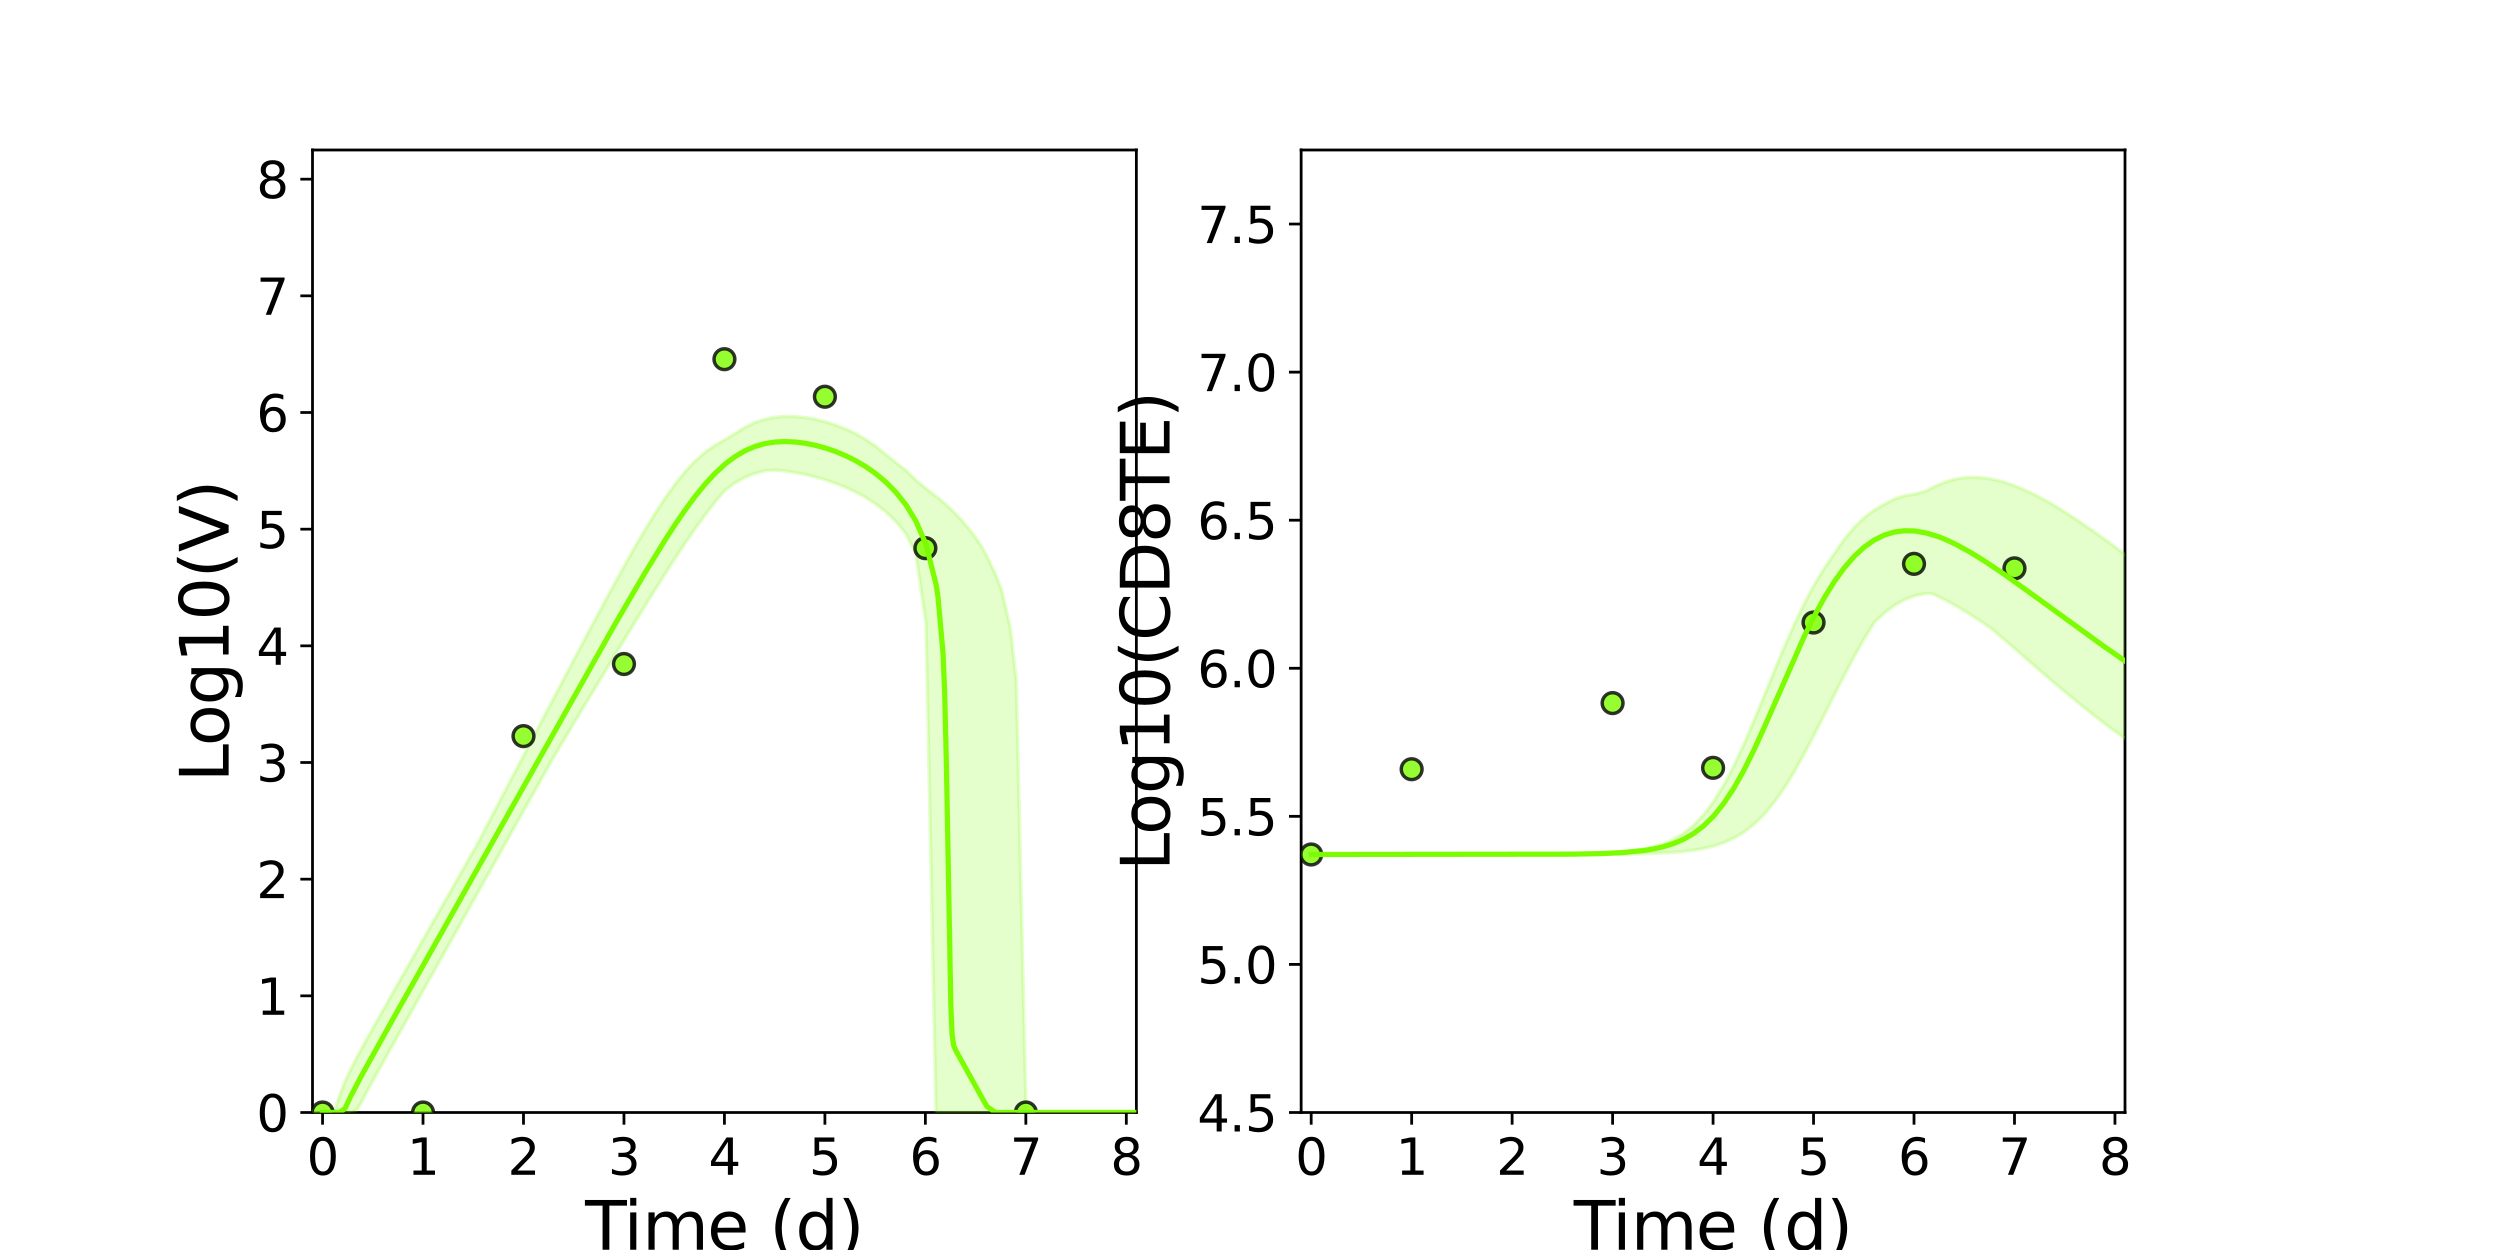 <?xml version="1.0" encoding="utf-8" standalone="no"?>
<!DOCTYPE svg PUBLIC "-//W3C//DTD SVG 1.1//EN"
  "http://www.w3.org/Graphics/SVG/1.1/DTD/svg11.dtd">
<svg xmlns:xlink="http://www.w3.org/1999/xlink" width="720pt" height="360pt" viewBox="0 0 720 360" xmlns="http://www.w3.org/2000/svg" version="1.1">
 <defs>
  <style type="text/css">*{stroke-linejoin: round; stroke-linecap: butt}</style>
 </defs>
 <g id="figure_1">
  <g id="patch_1">
   <path d="M 0 360 
L 720 360 
L 720 0 
L 0 0 
z
" style="fill: #ffffff"/>
  </g>
  <g id="axes_1">
   <g id="patch_2">
    <path d="M 90 320.4 
L 327.273 320.4 
L 327.273 43.2 
L 90 43.2 
z
" style="fill: #ffffff"/>
   </g>
   <g id="matplotlib.axis_1">
    <g id="xtick_1">
     <g id="line2d_1">
      <defs>
       <path id="m2b898afde6" d="M 0 0 
L 0 3.5 
" style="stroke: #000000; stroke-width: 0.8"/>
      </defs>
      <g>
       <use xlink:href="#m2b898afde6" x="92.894" y="320.4" style="stroke: #000000; stroke-width: 0.8"/>
      </g>
     </g>
     <g id="text_1">
      <!-- 0 -->
      <g transform="translate(88.313 338.342) scale(0.144 -0.144)">
       <defs>
        <path id="DejaVuSans-30" d="M 2034 4250 
Q 1547 4250 1301 3770 
Q 1056 3291 1056 2328 
Q 1056 1369 1301 889 
Q 1547 409 2034 409 
Q 2525 409 2770 889 
Q 3016 1369 3016 2328 
Q 3016 3291 2770 3770 
Q 2525 4250 2034 4250 
z
M 2034 4750 
Q 2819 4750 3233 4129 
Q 3647 3509 3647 2328 
Q 3647 1150 3233 529 
Q 2819 -91 2034 -91 
Q 1250 -91 836 529 
Q 422 1150 422 2328 
Q 422 3509 836 4129 
Q 1250 4750 2034 4750 
z
" transform="scale(0.016)"/>
       </defs>
       <use xlink:href="#DejaVuSans-30"/>
      </g>
     </g>
    </g>
    <g id="xtick_2">
     <g id="line2d_2">
      <g>
       <use xlink:href="#m2b898afde6" x="121.829" y="320.4" style="stroke: #000000; stroke-width: 0.8"/>
      </g>
     </g>
     <g id="text_2">
      <!-- 1 -->
      <g transform="translate(117.248 338.342) scale(0.144 -0.144)">
       <defs>
        <path id="DejaVuSans-31" d="M 794 531 
L 1825 531 
L 1825 4091 
L 703 3866 
L 703 4441 
L 1819 4666 
L 2450 4666 
L 2450 531 
L 3481 531 
L 3481 0 
L 794 0 
L 794 531 
z
" transform="scale(0.016)"/>
       </defs>
       <use xlink:href="#DejaVuSans-31"/>
      </g>
     </g>
    </g>
    <g id="xtick_3">
     <g id="line2d_3">
      <g>
       <use xlink:href="#m2b898afde6" x="150.765" y="320.4" style="stroke: #000000; stroke-width: 0.8"/>
      </g>
     </g>
     <g id="text_3">
      <!-- 2 -->
      <g transform="translate(146.184 338.342) scale(0.144 -0.144)">
       <defs>
        <path id="DejaVuSans-32" d="M 1228 531 
L 3431 531 
L 3431 0 
L 469 0 
L 469 531 
Q 828 903 1448 1529 
Q 2069 2156 2228 2338 
Q 2531 2678 2651 2914 
Q 2772 3150 2772 3378 
Q 2772 3750 2511 3984 
Q 2250 4219 1831 4219 
Q 1534 4219 1204 4116 
Q 875 4013 500 3803 
L 500 4441 
Q 881 4594 1212 4672 
Q 1544 4750 1819 4750 
Q 2544 4750 2975 4387 
Q 3406 4025 3406 3419 
Q 3406 3131 3298 2873 
Q 3191 2616 2906 2266 
Q 2828 2175 2409 1742 
Q 1991 1309 1228 531 
z
" transform="scale(0.016)"/>
       </defs>
       <use xlink:href="#DejaVuSans-32"/>
      </g>
     </g>
    </g>
    <g id="xtick_4">
     <g id="line2d_4">
      <g>
       <use xlink:href="#m2b898afde6" x="179.701" y="320.4" style="stroke: #000000; stroke-width: 0.8"/>
      </g>
     </g>
     <g id="text_4">
      <!-- 3 -->
      <g transform="translate(175.12 338.342) scale(0.144 -0.144)">
       <defs>
        <path id="DejaVuSans-33" d="M 2597 2516 
Q 3050 2419 3304 2112 
Q 3559 1806 3559 1356 
Q 3559 666 3084 287 
Q 2609 -91 1734 -91 
Q 1441 -91 1130 -33 
Q 819 25 488 141 
L 488 750 
Q 750 597 1062 519 
Q 1375 441 1716 441 
Q 2309 441 2620 675 
Q 2931 909 2931 1356 
Q 2931 1769 2642 2001 
Q 2353 2234 1838 2234 
L 1294 2234 
L 1294 2753 
L 1863 2753 
Q 2328 2753 2575 2939 
Q 2822 3125 2822 3475 
Q 2822 3834 2567 4026 
Q 2313 4219 1838 4219 
Q 1578 4219 1281 4162 
Q 984 4106 628 3988 
L 628 4550 
Q 988 4650 1302 4700 
Q 1616 4750 1894 4750 
Q 2613 4750 3031 4423 
Q 3450 4097 3450 3541 
Q 3450 3153 3228 2886 
Q 3006 2619 2597 2516 
z
" transform="scale(0.016)"/>
       </defs>
       <use xlink:href="#DejaVuSans-33"/>
      </g>
     </g>
    </g>
    <g id="xtick_5">
     <g id="line2d_5">
      <g>
       <use xlink:href="#m2b898afde6" x="208.636" y="320.4" style="stroke: #000000; stroke-width: 0.8"/>
      </g>
     </g>
     <g id="text_5">
      <!-- 4 -->
      <g transform="translate(204.055 338.342) scale(0.144 -0.144)">
       <defs>
        <path id="DejaVuSans-34" d="M 2419 4116 
L 825 1625 
L 2419 1625 
L 2419 4116 
z
M 2253 4666 
L 3047 4666 
L 3047 1625 
L 3713 1625 
L 3713 1100 
L 3047 1100 
L 3047 0 
L 2419 0 
L 2419 1100 
L 313 1100 
L 313 1709 
L 2253 4666 
z
" transform="scale(0.016)"/>
       </defs>
       <use xlink:href="#DejaVuSans-34"/>
      </g>
     </g>
    </g>
    <g id="xtick_6">
     <g id="line2d_6">
      <g>
       <use xlink:href="#m2b898afde6" x="237.572" y="320.4" style="stroke: #000000; stroke-width: 0.8"/>
      </g>
     </g>
     <g id="text_6">
      <!-- 5 -->
      <g transform="translate(232.991 338.342) scale(0.144 -0.144)">
       <defs>
        <path id="DejaVuSans-35" d="M 691 4666 
L 3169 4666 
L 3169 4134 
L 1269 4134 
L 1269 2991 
Q 1406 3038 1543 3061 
Q 1681 3084 1819 3084 
Q 2600 3084 3056 2656 
Q 3513 2228 3513 1497 
Q 3513 744 3044 326 
Q 2575 -91 1722 -91 
Q 1428 -91 1123 -41 
Q 819 9 494 109 
L 494 744 
Q 775 591 1075 516 
Q 1375 441 1709 441 
Q 2250 441 2565 725 
Q 2881 1009 2881 1497 
Q 2881 1984 2565 2268 
Q 2250 2553 1709 2553 
Q 1456 2553 1204 2497 
Q 953 2441 691 2322 
L 691 4666 
z
" transform="scale(0.016)"/>
       </defs>
       <use xlink:href="#DejaVuSans-35"/>
      </g>
     </g>
    </g>
    <g id="xtick_7">
     <g id="line2d_7">
      <g>
       <use xlink:href="#m2b898afde6" x="266.508" y="320.4" style="stroke: #000000; stroke-width: 0.8"/>
      </g>
     </g>
     <g id="text_7">
      <!-- 6 -->
      <g transform="translate(261.927 338.342) scale(0.144 -0.144)">
       <defs>
        <path id="DejaVuSans-36" d="M 2113 2584 
Q 1688 2584 1439 2293 
Q 1191 2003 1191 1497 
Q 1191 994 1439 701 
Q 1688 409 2113 409 
Q 2538 409 2786 701 
Q 3034 994 3034 1497 
Q 3034 2003 2786 2293 
Q 2538 2584 2113 2584 
z
M 3366 4563 
L 3366 3988 
Q 3128 4100 2886 4159 
Q 2644 4219 2406 4219 
Q 1781 4219 1451 3797 
Q 1122 3375 1075 2522 
Q 1259 2794 1537 2939 
Q 1816 3084 2150 3084 
Q 2853 3084 3261 2657 
Q 3669 2231 3669 1497 
Q 3669 778 3244 343 
Q 2819 -91 2113 -91 
Q 1303 -91 875 529 
Q 447 1150 447 2328 
Q 447 3434 972 4092 
Q 1497 4750 2381 4750 
Q 2619 4750 2861 4703 
Q 3103 4656 3366 4563 
z
" transform="scale(0.016)"/>
       </defs>
       <use xlink:href="#DejaVuSans-36"/>
      </g>
     </g>
    </g>
    <g id="xtick_8">
     <g id="line2d_8">
      <g>
       <use xlink:href="#m2b898afde6" x="295.443" y="320.4" style="stroke: #000000; stroke-width: 0.8"/>
      </g>
     </g>
     <g id="text_8">
      <!-- 7 -->
      <g transform="translate(290.862 338.342) scale(0.144 -0.144)">
       <defs>
        <path id="DejaVuSans-37" d="M 525 4666 
L 3525 4666 
L 3525 4397 
L 1831 0 
L 1172 0 
L 2766 4134 
L 525 4134 
L 525 4666 
z
" transform="scale(0.016)"/>
       </defs>
       <use xlink:href="#DejaVuSans-37"/>
      </g>
     </g>
    </g>
    <g id="xtick_9">
     <g id="line2d_9">
      <g>
       <use xlink:href="#m2b898afde6" x="324.379" y="320.4" style="stroke: #000000; stroke-width: 0.8"/>
      </g>
     </g>
     <g id="text_9">
      <!-- 8 -->
      <g transform="translate(319.798 338.342) scale(0.144 -0.144)">
       <defs>
        <path id="DejaVuSans-38" d="M 2034 2216 
Q 1584 2216 1326 1975 
Q 1069 1734 1069 1313 
Q 1069 891 1326 650 
Q 1584 409 2034 409 
Q 2484 409 2743 651 
Q 3003 894 3003 1313 
Q 3003 1734 2745 1975 
Q 2488 2216 2034 2216 
z
M 1403 2484 
Q 997 2584 770 2862 
Q 544 3141 544 3541 
Q 544 4100 942 4425 
Q 1341 4750 2034 4750 
Q 2731 4750 3128 4425 
Q 3525 4100 3525 3541 
Q 3525 3141 3298 2862 
Q 3072 2584 2669 2484 
Q 3125 2378 3379 2068 
Q 3634 1759 3634 1313 
Q 3634 634 3220 271 
Q 2806 -91 2034 -91 
Q 1263 -91 848 271 
Q 434 634 434 1313 
Q 434 1759 690 2068 
Q 947 2378 1403 2484 
z
M 1172 3481 
Q 1172 3119 1398 2916 
Q 1625 2713 2034 2713 
Q 2441 2713 2670 2916 
Q 2900 3119 2900 3481 
Q 2900 3844 2670 4047 
Q 2441 4250 2034 4250 
Q 1625 4250 1398 4047 
Q 1172 3844 1172 3481 
z
" transform="scale(0.016)"/>
       </defs>
       <use xlink:href="#DejaVuSans-38"/>
      </g>
     </g>
    </g>
    <g id="text_10">
     <!-- Time (d) -->
     <g transform="translate(168.511 359.925) scale(0.192 -0.192)">
      <defs>
       <path id="DejaVuSans-54" d="M -19 4666 
L 3928 4666 
L 3928 4134 
L 2272 4134 
L 2272 0 
L 1638 0 
L 1638 4134 
L -19 4134 
L -19 4666 
z
" transform="scale(0.016)"/>
       <path id="DejaVuSans-69" d="M 603 3500 
L 1178 3500 
L 1178 0 
L 603 0 
L 603 3500 
z
M 603 4863 
L 1178 4863 
L 1178 4134 
L 603 4134 
L 603 4863 
z
" transform="scale(0.016)"/>
       <path id="DejaVuSans-6d" d="M 3328 2828 
Q 3544 3216 3844 3400 
Q 4144 3584 4550 3584 
Q 5097 3584 5394 3201 
Q 5691 2819 5691 2113 
L 5691 0 
L 5113 0 
L 5113 2094 
Q 5113 2597 4934 2840 
Q 4756 3084 4391 3084 
Q 3944 3084 3684 2787 
Q 3425 2491 3425 1978 
L 3425 0 
L 2847 0 
L 2847 2094 
Q 2847 2600 2669 2842 
Q 2491 3084 2119 3084 
Q 1678 3084 1418 2786 
Q 1159 2488 1159 1978 
L 1159 0 
L 581 0 
L 581 3500 
L 1159 3500 
L 1159 2956 
Q 1356 3278 1631 3431 
Q 1906 3584 2284 3584 
Q 2666 3584 2933 3390 
Q 3200 3197 3328 2828 
z
" transform="scale(0.016)"/>
       <path id="DejaVuSans-65" d="M 3597 1894 
L 3597 1613 
L 953 1613 
Q 991 1019 1311 708 
Q 1631 397 2203 397 
Q 2534 397 2845 478 
Q 3156 559 3463 722 
L 3463 178 
Q 3153 47 2828 -22 
Q 2503 -91 2169 -91 
Q 1331 -91 842 396 
Q 353 884 353 1716 
Q 353 2575 817 3079 
Q 1281 3584 2069 3584 
Q 2775 3584 3186 3129 
Q 3597 2675 3597 1894 
z
M 3022 2063 
Q 3016 2534 2758 2815 
Q 2500 3097 2075 3097 
Q 1594 3097 1305 2825 
Q 1016 2553 972 2059 
L 3022 2063 
z
" transform="scale(0.016)"/>
       <path id="DejaVuSans-20" transform="scale(0.016)"/>
       <path id="DejaVuSans-28" d="M 1984 4856 
Q 1566 4138 1362 3434 
Q 1159 2731 1159 2009 
Q 1159 1288 1364 580 
Q 1569 -128 1984 -844 
L 1484 -844 
Q 1016 -109 783 600 
Q 550 1309 550 2009 
Q 550 2706 781 3412 
Q 1013 4119 1484 4856 
L 1984 4856 
z
" transform="scale(0.016)"/>
       <path id="DejaVuSans-64" d="M 2906 2969 
L 2906 4863 
L 3481 4863 
L 3481 0 
L 2906 0 
L 2906 525 
Q 2725 213 2448 61 
Q 2172 -91 1784 -91 
Q 1150 -91 751 415 
Q 353 922 353 1747 
Q 353 2572 751 3078 
Q 1150 3584 1784 3584 
Q 2172 3584 2448 3432 
Q 2725 3281 2906 2969 
z
M 947 1747 
Q 947 1113 1208 752 
Q 1469 391 1925 391 
Q 2381 391 2643 752 
Q 2906 1113 2906 1747 
Q 2906 2381 2643 2742 
Q 2381 3103 1925 3103 
Q 1469 3103 1208 2742 
Q 947 2381 947 1747 
z
" transform="scale(0.016)"/>
       <path id="DejaVuSans-29" d="M 513 4856 
L 1013 4856 
Q 1481 4119 1714 3412 
Q 1947 2706 1947 2009 
Q 1947 1309 1714 600 
Q 1481 -109 1013 -844 
L 513 -844 
Q 928 -128 1133 580 
Q 1338 1288 1338 2009 
Q 1338 2731 1133 3434 
Q 928 4138 513 4856 
z
" transform="scale(0.016)"/>
      </defs>
      <use xlink:href="#DejaVuSans-54"/>
      <use xlink:href="#DejaVuSans-69" x="57.959"/>
      <use xlink:href="#DejaVuSans-6d" x="85.742"/>
      <use xlink:href="#DejaVuSans-65" x="183.154"/>
      <use xlink:href="#DejaVuSans-20" x="244.678"/>
      <use xlink:href="#DejaVuSans-28" x="276.465"/>
      <use xlink:href="#DejaVuSans-64" x="315.479"/>
      <use xlink:href="#DejaVuSans-29" x="378.955"/>
     </g>
    </g>
   </g>
   <g id="matplotlib.axis_2">
    <g id="ytick_1">
     <g id="line2d_10">
      <defs>
       <path id="m9af32e502c" d="M 0 0 
L -3.5 0 
" style="stroke: #000000; stroke-width: 0.8"/>
      </defs>
      <g>
       <use xlink:href="#m9af32e502c" x="90" y="320.4" style="stroke: #000000; stroke-width: 0.8"/>
      </g>
     </g>
     <g id="text_11">
      <!-- 0 -->
      <g transform="translate(73.838 325.871) scale(0.144 -0.144)">
       <use xlink:href="#DejaVuSans-30"/>
      </g>
     </g>
    </g>
    <g id="ytick_2">
     <g id="line2d_11">
      <g>
       <use xlink:href="#m9af32e502c" x="90" y="286.8" style="stroke: #000000; stroke-width: 0.8"/>
      </g>
     </g>
     <g id="text_12">
      <!-- 1 -->
      <g transform="translate(73.838 292.271) scale(0.144 -0.144)">
       <use xlink:href="#DejaVuSans-31"/>
      </g>
     </g>
    </g>
    <g id="ytick_3">
     <g id="line2d_12">
      <g>
       <use xlink:href="#m9af32e502c" x="90" y="253.2" style="stroke: #000000; stroke-width: 0.8"/>
      </g>
     </g>
     <g id="text_13">
      <!-- 2 -->
      <g transform="translate(73.838 258.671) scale(0.144 -0.144)">
       <use xlink:href="#DejaVuSans-32"/>
      </g>
     </g>
    </g>
    <g id="ytick_4">
     <g id="line2d_13">
      <g>
       <use xlink:href="#m9af32e502c" x="90" y="219.6" style="stroke: #000000; stroke-width: 0.8"/>
      </g>
     </g>
     <g id="text_14">
      <!-- 3 -->
      <g transform="translate(73.838 225.071) scale(0.144 -0.144)">
       <use xlink:href="#DejaVuSans-33"/>
      </g>
     </g>
    </g>
    <g id="ytick_5">
     <g id="line2d_14">
      <g>
       <use xlink:href="#m9af32e502c" x="90" y="186" style="stroke: #000000; stroke-width: 0.8"/>
      </g>
     </g>
     <g id="text_15">
      <!-- 4 -->
      <g transform="translate(73.838 191.471) scale(0.144 -0.144)">
       <use xlink:href="#DejaVuSans-34"/>
      </g>
     </g>
    </g>
    <g id="ytick_6">
     <g id="line2d_15">
      <g>
       <use xlink:href="#m9af32e502c" x="90" y="152.4" style="stroke: #000000; stroke-width: 0.8"/>
      </g>
     </g>
     <g id="text_16">
      <!-- 5 -->
      <g transform="translate(73.838 157.871) scale(0.144 -0.144)">
       <use xlink:href="#DejaVuSans-35"/>
      </g>
     </g>
    </g>
    <g id="ytick_7">
     <g id="line2d_16">
      <g>
       <use xlink:href="#m9af32e502c" x="90" y="118.8" style="stroke: #000000; stroke-width: 0.8"/>
      </g>
     </g>
     <g id="text_17">
      <!-- 6 -->
      <g transform="translate(73.838 124.271) scale(0.144 -0.144)">
       <use xlink:href="#DejaVuSans-36"/>
      </g>
     </g>
    </g>
    <g id="ytick_8">
     <g id="line2d_17">
      <g>
       <use xlink:href="#m9af32e502c" x="90" y="85.2" style="stroke: #000000; stroke-width: 0.8"/>
      </g>
     </g>
     <g id="text_18">
      <!-- 7 -->
      <g transform="translate(73.838 90.671) scale(0.144 -0.144)">
       <use xlink:href="#DejaVuSans-37"/>
      </g>
     </g>
    </g>
    <g id="ytick_9">
     <g id="line2d_18">
      <g>
       <use xlink:href="#m9af32e502c" x="90" y="51.6" style="stroke: #000000; stroke-width: 0.8"/>
      </g>
     </g>
     <g id="text_19">
      <!-- 8 -->
      <g transform="translate(73.838 57.071) scale(0.144 -0.144)">
       <use xlink:href="#DejaVuSans-38"/>
      </g>
     </g>
    </g>
    <g id="text_20">
     <!-- Log10(V) -->
     <g transform="translate(65.845 225.224) rotate(-90) scale(0.192 -0.192)">
      <defs>
       <path id="DejaVuSans-4c" d="M 628 4666 
L 1259 4666 
L 1259 531 
L 3531 531 
L 3531 0 
L 628 0 
L 628 4666 
z
" transform="scale(0.016)"/>
       <path id="DejaVuSans-6f" d="M 1959 3097 
Q 1497 3097 1228 2736 
Q 959 2375 959 1747 
Q 959 1119 1226 758 
Q 1494 397 1959 397 
Q 2419 397 2687 759 
Q 2956 1122 2956 1747 
Q 2956 2369 2687 2733 
Q 2419 3097 1959 3097 
z
M 1959 3584 
Q 2709 3584 3137 3096 
Q 3566 2609 3566 1747 
Q 3566 888 3137 398 
Q 2709 -91 1959 -91 
Q 1206 -91 779 398 
Q 353 888 353 1747 
Q 353 2609 779 3096 
Q 1206 3584 1959 3584 
z
" transform="scale(0.016)"/>
       <path id="DejaVuSans-67" d="M 2906 1791 
Q 2906 2416 2648 2759 
Q 2391 3103 1925 3103 
Q 1463 3103 1205 2759 
Q 947 2416 947 1791 
Q 947 1169 1205 825 
Q 1463 481 1925 481 
Q 2391 481 2648 825 
Q 2906 1169 2906 1791 
z
M 3481 434 
Q 3481 -459 3084 -895 
Q 2688 -1331 1869 -1331 
Q 1566 -1331 1297 -1286 
Q 1028 -1241 775 -1147 
L 775 -588 
Q 1028 -725 1275 -790 
Q 1522 -856 1778 -856 
Q 2344 -856 2625 -561 
Q 2906 -266 2906 331 
L 2906 616 
Q 2728 306 2450 153 
Q 2172 0 1784 0 
Q 1141 0 747 490 
Q 353 981 353 1791 
Q 353 2603 747 3093 
Q 1141 3584 1784 3584 
Q 2172 3584 2450 3431 
Q 2728 3278 2906 2969 
L 2906 3500 
L 3481 3500 
L 3481 434 
z
" transform="scale(0.016)"/>
       <path id="DejaVuSans-56" d="M 1831 0 
L 50 4666 
L 709 4666 
L 2188 738 
L 3669 4666 
L 4325 4666 
L 2547 0 
L 1831 0 
z
" transform="scale(0.016)"/>
      </defs>
      <use xlink:href="#DejaVuSans-4c"/>
      <use xlink:href="#DejaVuSans-6f" x="53.963"/>
      <use xlink:href="#DejaVuSans-67" x="115.145"/>
      <use xlink:href="#DejaVuSans-31" x="178.621"/>
      <use xlink:href="#DejaVuSans-30" x="242.244"/>
      <use xlink:href="#DejaVuSans-28" x="305.867"/>
      <use xlink:href="#DejaVuSans-56" x="344.881"/>
      <use xlink:href="#DejaVuSans-29" x="413.289"/>
     </g>
    </g>
   </g>
   <g id="patch_3">
    <path d="M 90 320.4 
L 90 43.2 
" style="fill: none; stroke: #000000; stroke-width: 0.8; stroke-linejoin: miter; stroke-linecap: square"/>
   </g>
   <g id="patch_4">
    <path d="M 327.273 320.4 
L 327.273 43.2 
" style="fill: none; stroke: #000000; stroke-width: 0.8; stroke-linejoin: miter; stroke-linecap: square"/>
   </g>
   <g id="patch_5">
    <path d="M 90 320.4 
L 327.273 320.4 
" style="fill: none; stroke: #000000; stroke-width: 0.8; stroke-linejoin: miter; stroke-linecap: square"/>
   </g>
   <g id="patch_6">
    <path d="M 90 43.2 
L 327.273 43.2 
" style="fill: none; stroke: #000000; stroke-width: 0.8; stroke-linejoin: miter; stroke-linecap: square"/>
   </g>
   <g id="PolyCollection_1">
    <defs>
     <path id="meabe607707" d="M 92.894 -39.6 
L 92.894 -39.6 
L 92.894 -39.6 
L 92.899 -39.6 
L 92.945 -39.6 
L 93.093 -39.6 
L 93.24 -39.6 
L 93.597 -39.6 
L 93.955 -39.6 
L 94.71 -39.6 
L 95.464 -39.6 
L 96.633 -39.6 
L 97.802 -39.6 
L 99.363 -39.6 
L 100.923 -39.6 
L 102.824 -40.356 
L 104.207 -42.763 
L 105.716 -45.679 
L 108.214 -50.238 
L 109.919 -53.302 
L 112.735 -58.353 
L 114.472 -61.462 
L 117.366 -66.646 
L 119.278 -70.067 
L 122.172 -75.249 
L 124.243 -78.953 
L 127.137 -84.135 
L 129.354 -88.1 
L 132.247 -93.281 
L 134.59 -97.472 
L 137.028 -101.838 
L 139.647 -106.519 
L 142.35 -111.351 
L 145.166 -116.388 
L 148.034 -121.516 
L 150.928 -126.689 
L 153.821 -131.861 
L 156.715 -137.029 
L 159.608 -142.19 
L 162.502 -147.066 
L 165.395 -151.889 
L 168.289 -156.707 
L 171.183 -161.518 
L 174.076 -166.319 
L 176.97 -171.105 
L 179.863 -175.872 
L 182.757 -180.612 
L 185.65 -185.315 
L 188.544 -189.967 
L 191.438 -194.55 
L 194.331 -199.041 
L 197.225 -203.409 
L 200.118 -207.616 
L 203.012 -211.616 
L 205.905 -215.359 
L 208.799 -218.791 
L 211.693 -220.921 
L 214.586 -222.52 
L 217.48 -223.67 
L 220.373 -224.419 
L 223.267 -224.617 
L 226.16 -224.34 
L 229.054 -223.906 
L 231.947 -223.332 
L 234.841 -222.626 
L 237.735 -221.786 
L 240.628 -220.8 
L 243.522 -219.65 
L 246.415 -218.305 
L 249.309 -216.724 
L 252.202 -214.849 
L 255.096 -212.595 
L 257.99 -209.828 
L 260.883 -206.317 
L 263.777 -200.433 
L 266.67 -180.571 
L 269.564 -39.6 
L 270.143 -39.6 
L 271.589 -39.6 
L 272.063 -39.6 
L 272.428 -39.6 
L 272.567 -39.6 
L 272.792 -39.6 
L 272.959 -39.6 
L 273.217 -39.6 
L 273.474 -39.6 
L 273.84 -39.6 
L 274.206 -39.6 
L 274.671 -39.6 
L 275.288 -39.6 
L 276.53 -39.6 
L 278.581 -39.6 
L 280.079 -39.6 
L 282.671 -39.6 
L 284.251 -39.6 
L 286.785 -39.6 
L 288.44 -39.6 
L 290.962 -39.6 
L 292.691 -39.6 
L 295.525 -39.6 
L 297.279 -39.6 
L 300.173 -39.6 
L 302.038 -39.6 
L 304.931 -39.6 
L 307.131 -39.6 
L 310.025 -39.6 
L 312.407 -39.6 
L 315.3 -39.6 
L 318.194 -39.6 
L 321.087 -39.6 
L 323.981 -39.6 
L 326.874 -39.6 
L 329.768 -39.6 
L 332.662 -39.6 
L 335.555 -39.6 
L 338.449 -39.6 
L 341.342 -39.6 
L 344.236 -39.6 
L 347.129 -39.6 
L 350.023 -39.6 
L 352.917 -39.6 
L 355.81 -39.6 
L 358.704 -39.6 
L 361.597 -39.6 
L 364.491 -39.6 
L 367.384 -39.6 
L 370.278 -39.6 
L 373.172 -39.6 
L 376.065 -39.6 
L 378.959 -39.6 
L 381.852 -39.6 
L 384.746 -39.6 
L 387.639 -39.6 
L 390.533 -39.6 
L 393.427 -39.6 
L 396.32 -39.6 
L 399.214 -39.6 
L 402.107 -39.6 
L 405.001 -39.6 
L 407.894 -39.6 
L 410.788 -39.6 
L 413.682 -39.6 
L 416.575 -39.6 
L 419.469 -39.6 
L 422.362 -39.6 
L 425.256 -39.6 
L 428.149 -39.6 
L 431.043 -39.6 
L 433.937 -39.6 
L 436.83 -39.6 
L 439.724 -39.6 
L 440.122 -39.6 
L 440.122 -39.6 
L 440.122 -39.6 
L 439.724 -39.6 
L 436.83 -39.6 
L 433.937 -39.6 
L 431.043 -39.6 
L 428.149 -39.6 
L 425.256 -39.6 
L 422.362 -39.6 
L 419.469 -39.6 
L 416.575 -39.6 
L 413.682 -39.6 
L 410.788 -39.6 
L 407.894 -39.6 
L 405.001 -39.6 
L 402.107 -39.6 
L 399.214 -39.6 
L 396.32 -39.6 
L 393.427 -39.6 
L 390.533 -39.6 
L 387.639 -39.6 
L 384.746 -39.6 
L 381.852 -39.6 
L 378.959 -39.6 
L 376.065 -39.6 
L 373.172 -39.6 
L 370.278 -39.6 
L 367.384 -39.6 
L 364.491 -39.6 
L 361.597 -39.6 
L 358.704 -39.6 
L 355.81 -39.6 
L 352.917 -39.6 
L 350.023 -39.6 
L 347.129 -39.6 
L 344.236 -39.6 
L 341.342 -39.6 
L 338.449 -39.6 
L 335.555 -39.6 
L 332.662 -39.6 
L 329.768 -39.6 
L 326.874 -39.6 
L 323.981 -39.6 
L 321.087 -39.6 
L 318.194 -39.6 
L 315.3 -39.6 
L 312.407 -39.6 
L 310.025 -39.6 
L 307.131 -39.6 
L 304.931 -39.6 
L 302.038 -39.6 
L 300.173 -39.6 
L 297.279 -39.6 
L 295.525 -39.6 
L 292.691 -164.091 
L 290.962 -179.143 
L 288.44 -190.222 
L 286.785 -194.378 
L 284.251 -199.819 
L 282.671 -202.674 
L 280.079 -206.39 
L 278.581 -208.254 
L 276.53 -210.648 
L 275.288 -211.925 
L 274.671 -212.56 
L 274.206 -213.039 
L 273.84 -213.398 
L 273.474 -213.728 
L 273.217 -213.96 
L 272.959 -214.193 
L 272.792 -214.344 
L 272.567 -214.547 
L 272.428 -214.673 
L 272.063 -215.002 
L 271.589 -215.43 
L 270.143 -216.643 
L 269.564 -217.108 
L 266.67 -219.305 
L 263.777 -221.738 
L 260.883 -224.527 
L 257.99 -226.782 
L 255.096 -229.106 
L 252.202 -231.492 
L 249.309 -233.46 
L 246.415 -235.099 
L 243.522 -236.466 
L 240.628 -237.598 
L 237.735 -238.519 
L 234.841 -239.236 
L 231.947 -239.749 
L 229.054 -240.042 
L 226.16 -240.087 
L 223.267 -239.848 
L 220.373 -239.276 
L 217.48 -238.344 
L 214.586 -236.967 
L 211.693 -235.12 
L 208.799 -233.386 
L 205.905 -231.718 
L 203.012 -229.717 
L 200.118 -227.163 
L 197.225 -224.062 
L 194.331 -220.449 
L 191.438 -216.385 
L 188.544 -211.948 
L 185.65 -207.212 
L 182.757 -202.25 
L 179.863 -197.118 
L 176.97 -191.865 
L 174.076 -186.524 
L 171.183 -181.123 
L 168.289 -175.68 
L 165.395 -170.208 
L 162.502 -164.718 
L 159.608 -159.215 
L 156.715 -153.706 
L 153.821 -148.183 
L 150.928 -142.66 
L 148.034 -137.127 
L 145.166 -131.649 
L 142.35 -126.257 
L 139.647 -121.092 
L 137.028 -116.101 
L 134.59 -111.817 
L 132.247 -107.694 
L 129.354 -102.608 
L 127.137 -98.704 
L 124.243 -93.616 
L 122.172 -89.966 
L 119.278 -84.876 
L 117.366 -81.504 
L 114.472 -76.41 
L 112.735 -73.344 
L 109.919 -68.375 
L 108.214 -65.353 
L 105.716 -60.894 
L 104.207 -58.151 
L 102.824 -55.599 
L 100.923 -51.857 
L 99.363 -48.561 
L 97.802 -44.518 
L 96.633 -41.019 
L 95.464 -39.6 
L 94.71 -39.6 
L 93.955 -39.6 
L 93.597 -39.6 
L 93.24 -39.6 
L 93.093 -39.6 
L 92.945 -39.6 
L 92.899 -39.6 
L 92.894 -39.6 
L 92.894 -39.6 
z
" style="stroke: #7cfc00; stroke-opacity: 0.2"/>
    </defs>
    <g clip-path="url(#p8366ca49bc)">
     <use xlink:href="#meabe607707" x="0" y="360" style="fill: #7cfc00; fill-opacity: 0.2; stroke: #7cfc00; stroke-opacity: 0.2"/>
    </g>
   </g>
   <g id="PathCollection_1">
    <defs>
     <path id="mc2c7329a8b" d="M 0 3 
C 0.796 3 1.559 2.684 2.121 2.121 
C 2.684 1.559 3 0.796 3 0 
C 3 -0.796 2.684 -1.559 2.121 -2.121 
C 1.559 -2.684 0.796 -3 0 -3 
C -0.796 -3 -1.559 -2.684 -2.121 -2.121 
C -2.684 -1.559 -3 -0.796 -3 0 
C -3 0.796 -2.684 1.559 -2.121 2.121 
C -1.559 2.684 -0.796 3 0 3 
z
" style="stroke: #000000; stroke-opacity: 0.8"/>
    </defs>
    <g clip-path="url(#p8366ca49bc)">
     <use xlink:href="#mc2c7329a8b" x="92.894" y="320.4" style="fill: #7cfc00; fill-opacity: 0.8; stroke: #000000; stroke-opacity: 0.8"/>
     <use xlink:href="#mc2c7329a8b" x="121.829" y="320.4" style="fill: #7cfc00; fill-opacity: 0.8; stroke: #000000; stroke-opacity: 0.8"/>
     <use xlink:href="#mc2c7329a8b" x="150.765" y="212.004" style="fill: #7cfc00; fill-opacity: 0.8; stroke: #000000; stroke-opacity: 0.8"/>
     <use xlink:href="#mc2c7329a8b" x="179.701" y="191.234" style="fill: #7cfc00; fill-opacity: 0.8; stroke: #000000; stroke-opacity: 0.8"/>
     <use xlink:href="#mc2c7329a8b" x="208.636" y="103.444" style="fill: #7cfc00; fill-opacity: 0.8; stroke: #000000; stroke-opacity: 0.8"/>
     <use xlink:href="#mc2c7329a8b" x="237.572" y="114.258" style="fill: #7cfc00; fill-opacity: 0.8; stroke: #000000; stroke-opacity: 0.8"/>
     <use xlink:href="#mc2c7329a8b" x="266.508" y="157.866" style="fill: #7cfc00; fill-opacity: 0.8; stroke: #000000; stroke-opacity: 0.8"/>
     <use xlink:href="#mc2c7329a8b" x="295.443" y="320.4" style="fill: #7cfc00; fill-opacity: 0.8; stroke: #000000; stroke-opacity: 0.8"/>
    </g>
   </g>
   <g id="line2d_19">
    <path d="M 92.894 320.4 
L 97.802 320.4 
L 99.363 319.238 
L 100.923 315.876 
L 104.207 309.614 
L 112.735 294.259 
L 176.97 180.026 
L 185.65 165.142 
L 191.438 155.696 
L 194.331 151.226 
L 197.225 146.994 
L 200.118 143.062 
L 203.012 139.495 
L 205.905 136.352 
L 208.799 133.677 
L 211.693 131.494 
L 214.586 129.799 
L 217.48 128.566 
L 220.373 127.75 
L 223.267 127.3 
L 226.16 127.165 
L 229.054 127.299 
L 231.947 127.669 
L 234.841 128.252 
L 237.735 129.039 
L 240.628 130.029 
L 243.522 131.233 
L 246.415 132.672 
L 249.309 134.379 
L 252.202 136.403 
L 255.096 138.818 
L 257.99 141.74 
L 260.883 145.367 
L 263.777 150.076 
L 266.67 156.737 
L 269.564 168.195 
L 270.143 171.929 
L 271.589 188.062 
L 272.063 199.353 
L 272.567 220.3 
L 273.84 289.489 
L 274.206 297.933 
L 274.671 301.167 
L 275.288 302.572 
L 282.671 315.898 
L 284.251 318.682 
L 286.785 320.4 
L 440.122 320.4 
L 440.122 320.4 
" clip-path="url(#p8366ca49bc)" style="fill: none; stroke: #7cfc00; stroke-width: 1.5; stroke-linecap: square"/>
   </g>
  </g>
  <g id="axes_2">
   <g id="patch_7">
    <path d="M 374.727 320.4 
L 612 320.4 
L 612 43.2 
L 374.727 43.2 
z
" style="fill: #ffffff"/>
   </g>
   <g id="matplotlib.axis_3">
    <g id="xtick_10">
     <g id="line2d_20">
      <g>
       <use xlink:href="#m2b898afde6" x="377.621" y="320.4" style="stroke: #000000; stroke-width: 0.8"/>
      </g>
     </g>
     <g id="text_21">
      <!-- 0 -->
      <g transform="translate(373.04 338.342) scale(0.144 -0.144)">
       <use xlink:href="#DejaVuSans-30"/>
      </g>
     </g>
    </g>
    <g id="xtick_11">
     <g id="line2d_21">
      <g>
       <use xlink:href="#m2b898afde6" x="406.557" y="320.4" style="stroke: #000000; stroke-width: 0.8"/>
      </g>
     </g>
     <g id="text_22">
      <!-- 1 -->
      <g transform="translate(401.976 338.342) scale(0.144 -0.144)">
       <use xlink:href="#DejaVuSans-31"/>
      </g>
     </g>
    </g>
    <g id="xtick_12">
     <g id="line2d_22">
      <g>
       <use xlink:href="#m2b898afde6" x="435.492" y="320.4" style="stroke: #000000; stroke-width: 0.8"/>
      </g>
     </g>
     <g id="text_23">
      <!-- 2 -->
      <g transform="translate(430.911 338.342) scale(0.144 -0.144)">
       <use xlink:href="#DejaVuSans-32"/>
      </g>
     </g>
    </g>
    <g id="xtick_13">
     <g id="line2d_23">
      <g>
       <use xlink:href="#m2b898afde6" x="464.428" y="320.4" style="stroke: #000000; stroke-width: 0.8"/>
      </g>
     </g>
     <g id="text_24">
      <!-- 3 -->
      <g transform="translate(459.847 338.342) scale(0.144 -0.144)">
       <use xlink:href="#DejaVuSans-33"/>
      </g>
     </g>
    </g>
    <g id="xtick_14">
     <g id="line2d_24">
      <g>
       <use xlink:href="#m2b898afde6" x="493.364" y="320.4" style="stroke: #000000; stroke-width: 0.8"/>
      </g>
     </g>
     <g id="text_25">
      <!-- 4 -->
      <g transform="translate(488.783 338.342) scale(0.144 -0.144)">
       <use xlink:href="#DejaVuSans-34"/>
      </g>
     </g>
    </g>
    <g id="xtick_15">
     <g id="line2d_25">
      <g>
       <use xlink:href="#m2b898afde6" x="522.299" y="320.4" style="stroke: #000000; stroke-width: 0.8"/>
      </g>
     </g>
     <g id="text_26">
      <!-- 5 -->
      <g transform="translate(517.718 338.342) scale(0.144 -0.144)">
       <use xlink:href="#DejaVuSans-35"/>
      </g>
     </g>
    </g>
    <g id="xtick_16">
     <g id="line2d_26">
      <g>
       <use xlink:href="#m2b898afde6" x="551.235" y="320.4" style="stroke: #000000; stroke-width: 0.8"/>
      </g>
     </g>
     <g id="text_27">
      <!-- 6 -->
      <g transform="translate(546.654 338.342) scale(0.144 -0.144)">
       <use xlink:href="#DejaVuSans-36"/>
      </g>
     </g>
    </g>
    <g id="xtick_17">
     <g id="line2d_27">
      <g>
       <use xlink:href="#m2b898afde6" x="580.171" y="320.4" style="stroke: #000000; stroke-width: 0.8"/>
      </g>
     </g>
     <g id="text_28">
      <!-- 7 -->
      <g transform="translate(575.59 338.342) scale(0.144 -0.144)">
       <use xlink:href="#DejaVuSans-37"/>
      </g>
     </g>
    </g>
    <g id="xtick_18">
     <g id="line2d_28">
      <g>
       <use xlink:href="#m2b898afde6" x="609.106" y="320.4" style="stroke: #000000; stroke-width: 0.8"/>
      </g>
     </g>
     <g id="text_29">
      <!-- 8 -->
      <g transform="translate(604.525 338.342) scale(0.144 -0.144)">
       <use xlink:href="#DejaVuSans-38"/>
      </g>
     </g>
    </g>
    <g id="text_30">
     <!-- Time (d) -->
     <g transform="translate(453.239 359.925) scale(0.192 -0.192)">
      <use xlink:href="#DejaVuSans-54"/>
      <use xlink:href="#DejaVuSans-69" x="57.959"/>
      <use xlink:href="#DejaVuSans-6d" x="85.742"/>
      <use xlink:href="#DejaVuSans-65" x="183.154"/>
      <use xlink:href="#DejaVuSans-20" x="244.678"/>
      <use xlink:href="#DejaVuSans-28" x="276.465"/>
      <use xlink:href="#DejaVuSans-64" x="315.479"/>
      <use xlink:href="#DejaVuSans-29" x="378.955"/>
     </g>
    </g>
   </g>
   <g id="matplotlib.axis_4">
    <g id="ytick_10">
     <g id="line2d_29">
      <g>
       <use xlink:href="#m9af32e502c" x="374.727" y="320.4" style="stroke: #000000; stroke-width: 0.8"/>
      </g>
     </g>
     <g id="text_31">
      <!-- 4.5 -->
      <g transform="translate(344.827 325.871) scale(0.144 -0.144)">
       <defs>
        <path id="DejaVuSans-2e" d="M 684 794 
L 1344 794 
L 1344 0 
L 684 0 
L 684 794 
z
" transform="scale(0.016)"/>
       </defs>
       <use xlink:href="#DejaVuSans-34"/>
       <use xlink:href="#DejaVuSans-2e" x="63.623"/>
       <use xlink:href="#DejaVuSans-35" x="95.41"/>
      </g>
     </g>
    </g>
    <g id="ytick_11">
     <g id="line2d_30">
      <g>
       <use xlink:href="#m9af32e502c" x="374.727" y="277.754" style="stroke: #000000; stroke-width: 0.8"/>
      </g>
     </g>
     <g id="text_32">
      <!-- 5.0 -->
      <g transform="translate(344.827 283.225) scale(0.144 -0.144)">
       <use xlink:href="#DejaVuSans-35"/>
       <use xlink:href="#DejaVuSans-2e" x="63.623"/>
       <use xlink:href="#DejaVuSans-30" x="95.41"/>
      </g>
     </g>
    </g>
    <g id="ytick_12">
     <g id="line2d_31">
      <g>
       <use xlink:href="#m9af32e502c" x="374.727" y="235.108" style="stroke: #000000; stroke-width: 0.8"/>
      </g>
     </g>
     <g id="text_33">
      <!-- 5.5 -->
      <g transform="translate(344.827 240.579) scale(0.144 -0.144)">
       <use xlink:href="#DejaVuSans-35"/>
       <use xlink:href="#DejaVuSans-2e" x="63.623"/>
       <use xlink:href="#DejaVuSans-35" x="95.41"/>
      </g>
     </g>
    </g>
    <g id="ytick_13">
     <g id="line2d_32">
      <g>
       <use xlink:href="#m9af32e502c" x="374.727" y="192.462" style="stroke: #000000; stroke-width: 0.8"/>
      </g>
     </g>
     <g id="text_34">
      <!-- 6.0 -->
      <g transform="translate(344.827 197.932) scale(0.144 -0.144)">
       <use xlink:href="#DejaVuSans-36"/>
       <use xlink:href="#DejaVuSans-2e" x="63.623"/>
       <use xlink:href="#DejaVuSans-30" x="95.41"/>
      </g>
     </g>
    </g>
    <g id="ytick_14">
     <g id="line2d_33">
      <g>
       <use xlink:href="#m9af32e502c" x="374.727" y="149.815" style="stroke: #000000; stroke-width: 0.8"/>
      </g>
     </g>
     <g id="text_35">
      <!-- 6.5 -->
      <g transform="translate(344.827 155.286) scale(0.144 -0.144)">
       <use xlink:href="#DejaVuSans-36"/>
       <use xlink:href="#DejaVuSans-2e" x="63.623"/>
       <use xlink:href="#DejaVuSans-35" x="95.41"/>
      </g>
     </g>
    </g>
    <g id="ytick_15">
     <g id="line2d_34">
      <g>
       <use xlink:href="#m9af32e502c" x="374.727" y="107.169" style="stroke: #000000; stroke-width: 0.8"/>
      </g>
     </g>
     <g id="text_36">
      <!-- 7.0 -->
      <g transform="translate(344.827 112.64) scale(0.144 -0.144)">
       <use xlink:href="#DejaVuSans-37"/>
       <use xlink:href="#DejaVuSans-2e" x="63.623"/>
       <use xlink:href="#DejaVuSans-30" x="95.41"/>
      </g>
     </g>
    </g>
    <g id="ytick_16">
     <g id="line2d_35">
      <g>
       <use xlink:href="#m9af32e502c" x="374.727" y="64.523" style="stroke: #000000; stroke-width: 0.8"/>
      </g>
     </g>
     <g id="text_37">
      <!-- 7.5 -->
      <g transform="translate(344.827 69.994) scale(0.144 -0.144)">
       <use xlink:href="#DejaVuSans-37"/>
       <use xlink:href="#DejaVuSans-2e" x="63.623"/>
       <use xlink:href="#DejaVuSans-35" x="95.41"/>
      </g>
     </g>
    </g>
    <g id="text_38">
     <!-- Log10(CD8TE) -->
     <g transform="translate(336.834 250.79) rotate(-90) scale(0.192 -0.192)">
      <defs>
       <path id="DejaVuSans-43" d="M 4122 4306 
L 4122 3641 
Q 3803 3938 3442 4084 
Q 3081 4231 2675 4231 
Q 1875 4231 1450 3742 
Q 1025 3253 1025 2328 
Q 1025 1406 1450 917 
Q 1875 428 2675 428 
Q 3081 428 3442 575 
Q 3803 722 4122 1019 
L 4122 359 
Q 3791 134 3420 21 
Q 3050 -91 2638 -91 
Q 1578 -91 968 557 
Q 359 1206 359 2328 
Q 359 3453 968 4101 
Q 1578 4750 2638 4750 
Q 3056 4750 3426 4639 
Q 3797 4528 4122 4306 
z
" transform="scale(0.016)"/>
       <path id="DejaVuSans-44" d="M 1259 4147 
L 1259 519 
L 2022 519 
Q 2988 519 3436 956 
Q 3884 1394 3884 2338 
Q 3884 3275 3436 3711 
Q 2988 4147 2022 4147 
L 1259 4147 
z
M 628 4666 
L 1925 4666 
Q 3281 4666 3915 4102 
Q 4550 3538 4550 2338 
Q 4550 1131 3912 565 
Q 3275 0 1925 0 
L 628 0 
L 628 4666 
z
" transform="scale(0.016)"/>
       <path id="DejaVuSans-45" d="M 628 4666 
L 3578 4666 
L 3578 4134 
L 1259 4134 
L 1259 2753 
L 3481 2753 
L 3481 2222 
L 1259 2222 
L 1259 531 
L 3634 531 
L 3634 0 
L 628 0 
L 628 4666 
z
" transform="scale(0.016)"/>
      </defs>
      <use xlink:href="#DejaVuSans-4c"/>
      <use xlink:href="#DejaVuSans-6f" x="53.963"/>
      <use xlink:href="#DejaVuSans-67" x="115.145"/>
      <use xlink:href="#DejaVuSans-31" x="178.621"/>
      <use xlink:href="#DejaVuSans-30" x="242.244"/>
      <use xlink:href="#DejaVuSans-28" x="305.867"/>
      <use xlink:href="#DejaVuSans-43" x="344.881"/>
      <use xlink:href="#DejaVuSans-44" x="414.705"/>
      <use xlink:href="#DejaVuSans-38" x="491.707"/>
      <use xlink:href="#DejaVuSans-54" x="555.33"/>
      <use xlink:href="#DejaVuSans-45" x="616.414"/>
      <use xlink:href="#DejaVuSans-29" x="679.598"/>
     </g>
    </g>
   </g>
   <g id="patch_8">
    <path d="M 374.727 320.4 
L 374.727 43.2 
" style="fill: none; stroke: #000000; stroke-width: 0.8; stroke-linejoin: miter; stroke-linecap: square"/>
   </g>
   <g id="patch_9">
    <path d="M 612 320.4 
L 612 43.2 
" style="fill: none; stroke: #000000; stroke-width: 0.8; stroke-linejoin: miter; stroke-linecap: square"/>
   </g>
   <g id="patch_10">
    <path d="M 374.727 320.4 
L 612 320.4 
" style="fill: none; stroke: #000000; stroke-width: 0.8; stroke-linejoin: miter; stroke-linecap: square"/>
   </g>
   <g id="patch_11">
    <path d="M 374.727 43.2 
L 612 43.2 
" style="fill: none; stroke: #000000; stroke-width: 0.8; stroke-linejoin: miter; stroke-linecap: square"/>
   </g>
   <g id="PolyCollection_2">
    <defs>
     <path id="mdfca4260c1" d="M 377.621 -113.906 
L 377.621 -113.906 
L 377.621 -113.906 
L 377.626 -113.906 
L 377.673 -113.906 
L 377.82 -113.906 
L 377.967 -113.906 
L 378.325 -113.906 
L 378.682 -113.906 
L 379.437 -113.906 
L 380.192 -113.906 
L 381.36 -113.906 
L 382.529 -113.906 
L 384.09 -113.906 
L 385.651 -113.906 
L 387.551 -113.906 
L 388.934 -113.906 
L 390.443 -113.906 
L 392.941 -113.906 
L 394.646 -113.906 
L 397.462 -113.906 
L 399.2 -113.906 
L 402.093 -113.906 
L 404.006 -113.906 
L 406.899 -113.906 
L 408.97 -113.906 
L 411.864 -113.906 
L 414.081 -113.906 
L 416.974 -113.906 
L 419.317 -113.906 
L 421.755 -113.906 
L 424.374 -113.906 
L 427.077 -113.907 
L 429.894 -113.907 
L 432.761 -113.907 
L 435.655 -113.908 
L 438.548 -113.909 
L 441.442 -113.91 
L 444.336 -113.912 
L 447.229 -113.915 
L 450.123 -113.918 
L 453.016 -113.923 
L 455.91 -113.931 
L 458.803 -113.942 
L 461.697 -113.957 
L 464.591 -113.979 
L 467.484 -114.01 
L 470.378 -114.054 
L 473.271 -114.117 
L 476.165 -114.207 
L 479.058 -114.334 
L 481.952 -114.515 
L 484.846 -114.77 
L 487.739 -115.13 
L 490.633 -115.632 
L 493.526 -116.33 
L 496.42 -117.286 
L 499.313 -118.581 
L 502.207 -120.299 
L 505.1 -122.531 
L 507.994 -125.351 
L 510.888 -128.808 
L 513.781 -132.904 
L 516.675 -137.591 
L 519.568 -142.77 
L 522.462 -148.306 
L 525.355 -154.042 
L 528.249 -159.822 
L 531.143 -165.504 
L 534.036 -170.969 
L 536.93 -176.121 
L 539.823 -180.753 
L 542.717 -183.48 
L 545.61 -185.652 
L 548.504 -187.281 
L 551.398 -188.391 
L 554.291 -189.012 
L 554.87 -189.098 
L 556.317 -189.017 
L 556.79 -188.823 
L 557.155 -188.675 
L 557.294 -188.618 
L 557.52 -188.519 
L 557.686 -188.439 
L 557.944 -188.314 
L 558.201 -188.189 
L 558.567 -188.012 
L 558.933 -187.835 
L 559.398 -187.609 
L 560.016 -187.31 
L 561.257 -186.651 
L 563.308 -185.526 
L 564.806 -184.633 
L 567.398 -183.039 
L 568.979 -182.037 
L 571.512 -180.36 
L 573.168 -179.232 
L 575.689 -177.109 
L 577.419 -175.635 
L 580.253 -173.186 
L 582.006 -171.66 
L 584.9 -169.141 
L 586.765 -167.522 
L 589.659 -165.025 
L 591.859 -163.143 
L 594.752 -160.702 
L 597.134 -158.725 
L 600.027 -156.373 
L 602.921 -154.078 
L 605.815 -151.847 
L 608.708 -149.684 
L 611.602 -147.591 
L 614.495 -145.573 
L 617.389 -143.63 
L 620.282 -141.766 
L 623.176 -139.98 
L 626.07 -138.275 
L 628.963 -136.649 
L 631.857 -135.102 
L 634.75 -133.635 
L 637.644 -132.246 
L 640.537 -130.933 
L 643.431 -129.696 
L 646.325 -128.531 
L 649.218 -127.438 
L 652.112 -126.413 
L 655.005 -125.454 
L 657.899 -124.559 
L 660.792 -123.724 
L 663.686 -122.946 
L 666.58 -122.224 
L 669.473 -121.554 
L 672.367 -120.932 
L 675.26 -120.357 
L 678.154 -119.825 
L 681.047 -119.334 
L 683.941 -118.881 
L 686.835 -118.464 
L 689.728 -118.079 
L 692.622 -117.725 
L 695.515 -117.4 
L 698.409 -117.102 
L 701.302 -116.828 
L 704.196 -116.576 
L 707.09 -116.346 
L 709.983 -116.135 
L 712.877 -115.941 
L 715.77 -115.764 
L 718.664 -115.602 
L 721.557 -115.454 
L 724.451 -115.319 
L 724.849 -115.301 
L 724.849 -132.352 
L 724.849 -132.352 
L 724.451 -132.492 
L 721.557 -133.524 
L 718.664 -134.595 
L 715.77 -135.709 
L 712.877 -136.867 
L 709.983 -138.068 
L 707.09 -139.313 
L 704.196 -140.602 
L 701.302 -141.936 
L 698.409 -143.313 
L 695.515 -144.733 
L 692.622 -146.197 
L 689.728 -147.703 
L 686.835 -149.252 
L 683.941 -150.843 
L 681.047 -152.474 
L 678.154 -154.146 
L 675.26 -155.856 
L 672.367 -157.606 
L 669.473 -159.392 
L 666.58 -161.215 
L 663.686 -163.072 
L 660.792 -164.964 
L 657.899 -166.889 
L 655.005 -168.844 
L 652.112 -170.83 
L 649.218 -172.845 
L 646.325 -174.886 
L 643.431 -176.953 
L 640.537 -179.043 
L 637.644 -181.155 
L 634.75 -183.287 
L 631.857 -185.435 
L 628.963 -187.598 
L 626.07 -189.771 
L 623.176 -191.952 
L 620.282 -194.137 
L 617.389 -196.32 
L 614.495 -198.495 
L 611.602 -200.656 
L 608.708 -202.795 
L 605.815 -204.904 
L 602.921 -206.972 
L 600.027 -208.986 
L 597.134 -210.935 
L 594.752 -212.48 
L 591.859 -214.267 
L 589.659 -215.562 
L 586.765 -217.138 
L 584.9 -218.062 
L 582.006 -219.376 
L 580.253 -220.08 
L 577.419 -221.058 
L 575.689 -221.558 
L 573.168 -222.098 
L 571.512 -222.351 
L 568.979 -222.527 
L 567.398 -222.556 
L 564.806 -222.31 
L 563.308 -222.035 
L 561.257 -221.537 
L 560.016 -221.083 
L 559.398 -220.84 
L 558.933 -220.657 
L 558.567 -220.512 
L 558.201 -220.368 
L 557.944 -220.251 
L 557.686 -220.123 
L 557.52 -220.041 
L 557.294 -219.929 
L 557.155 -219.86 
L 556.79 -219.669 
L 556.317 -219.409 
L 554.87 -218.722 
L 554.291 -218.483 
L 551.398 -217.663 
L 548.504 -217.233 
L 545.61 -216.29 
L 542.717 -214.786 
L 539.823 -213.106 
L 536.93 -210.946 
L 534.036 -208.144 
L 531.143 -204.673 
L 528.249 -200.517 
L 525.355 -196.286 
L 522.462 -191.499 
L 519.568 -186.039 
L 516.675 -179.971 
L 513.781 -173.397 
L 510.888 -166.464 
L 507.994 -159.363 
L 505.1 -152.319 
L 502.207 -145.571 
L 499.313 -139.351 
L 496.42 -133.843 
L 493.526 -129.16 
L 490.633 -125.329 
L 487.739 -122.304 
L 484.846 -119.989 
L 481.952 -118.26 
L 479.058 -116.994 
L 476.165 -116.082 
L 473.271 -115.431 
L 470.378 -114.972 
L 467.484 -114.649 
L 464.591 -114.423 
L 461.697 -114.265 
L 458.803 -114.155 
L 455.91 -114.079 
L 453.016 -114.026 
L 450.123 -113.989 
L 447.229 -113.964 
L 444.336 -113.946 
L 441.442 -113.934 
L 438.548 -113.926 
L 435.655 -113.92 
L 432.761 -113.916 
L 429.894 -113.913 
L 427.077 -113.911 
L 424.374 -113.909 
L 421.755 -113.909 
L 419.317 -113.908 
L 416.974 -113.907 
L 414.081 -113.907 
L 411.864 -113.907 
L 408.97 -113.906 
L 406.899 -113.906 
L 404.006 -113.906 
L 402.093 -113.906 
L 399.2 -113.906 
L 397.462 -113.906 
L 394.646 -113.906 
L 392.941 -113.906 
L 390.443 -113.906 
L 388.934 -113.906 
L 387.551 -113.906 
L 385.651 -113.906 
L 384.09 -113.906 
L 382.529 -113.906 
L 381.36 -113.906 
L 380.192 -113.906 
L 379.437 -113.906 
L 378.682 -113.906 
L 378.325 -113.906 
L 377.967 -113.906 
L 377.82 -113.906 
L 377.673 -113.906 
L 377.626 -113.906 
L 377.621 -113.906 
L 377.621 -113.906 
z
" style="stroke: #7cfc00; stroke-opacity: 0.2"/>
    </defs>
    <g clip-path="url(#p2eff917859)">
     <use xlink:href="#mdfca4260c1" x="0" y="360" style="fill: #7cfc00; fill-opacity: 0.2; stroke: #7cfc00; stroke-opacity: 0.2"/>
    </g>
   </g>
   <g id="PathCollection_2">
    <g clip-path="url(#p2eff917859)">
     <use xlink:href="#mc2c7329a8b" x="348.685" y="196.089" style="fill: #7cfc00; fill-opacity: 0.8; stroke: #000000; stroke-opacity: 0.8"/>
     <use xlink:href="#mc2c7329a8b" x="377.621" y="246.094" style="fill: #7cfc00; fill-opacity: 0.8; stroke: #000000; stroke-opacity: 0.8"/>
     <use xlink:href="#mc2c7329a8b" x="406.557" y="221.532" style="fill: #7cfc00; fill-opacity: 0.8; stroke: #000000; stroke-opacity: 0.8"/>
     <use xlink:href="#mc2c7329a8b" x="464.428" y="202.492" style="fill: #7cfc00; fill-opacity: 0.8; stroke: #000000; stroke-opacity: 0.8"/>
     <use xlink:href="#mc2c7329a8b" x="493.364" y="221.134" style="fill: #7cfc00; fill-opacity: 0.8; stroke: #000000; stroke-opacity: 0.8"/>
     <use xlink:href="#mc2c7329a8b" x="522.299" y="179.285" style="fill: #7cfc00; fill-opacity: 0.8; stroke: #000000; stroke-opacity: 0.8"/>
     <use xlink:href="#mc2c7329a8b" x="551.235" y="162.392" style="fill: #7cfc00; fill-opacity: 0.8; stroke: #000000; stroke-opacity: 0.8"/>
     <use xlink:href="#mc2c7329a8b" x="580.171" y="163.69" style="fill: #7cfc00; fill-opacity: 0.8; stroke: #000000; stroke-opacity: 0.8"/>
    </g>
   </g>
   <g id="line2d_36">
    <path d="M 377.621 246.094 
L 453.016 245.997 
L 461.697 245.816 
L 467.484 245.532 
L 473.271 244.966 
L 476.165 244.501 
L 479.058 243.852 
L 481.952 242.953 
L 484.846 241.722 
L 487.739 240.059 
L 490.633 237.855 
L 493.526 235.002 
L 496.42 231.409 
L 499.313 227.031 
L 502.207 221.886 
L 505.1 216.065 
L 507.994 209.728 
L 519.568 183.391 
L 522.462 177.525 
L 525.355 172.218 
L 528.249 167.542 
L 531.143 163.534 
L 534.036 160.204 
L 536.93 157.541 
L 539.823 155.518 
L 542.717 154.094 
L 545.61 153.222 
L 548.504 152.851 
L 551.398 152.925 
L 554.87 153.526 
L 558.201 154.548 
L 560.016 155.261 
L 563.308 156.787 
L 567.398 159.024 
L 571.512 161.56 
L 577.419 165.538 
L 586.765 172.25 
L 605.815 186.072 
L 614.495 192.1 
L 623.176 197.859 
L 631.857 203.307 
L 640.537 208.411 
L 649.218 213.146 
L 655.005 216.088 
L 660.792 218.854 
L 666.58 221.442 
L 672.367 223.852 
L 678.154 226.085 
L 683.941 228.145 
L 689.728 230.036 
L 695.515 231.765 
L 704.196 234.069 
L 712.877 236.051 
L 721 237.64 
L 721 237.64 
" clip-path="url(#p2eff917859)" style="fill: none; stroke: #7cfc00; stroke-width: 1.5; stroke-linecap: square"/>
   </g>
  </g>
  <g id="legend_1">
   <g id="patch_12">
    <path d="M 769.44 43.542 
L 867.528 43.542 
Q 871.368 43.542 871.368 39.702 
L 871.368 13.44 
Q 871.368 9.6 867.528 9.6 
L 769.44 9.6 
Q 765.6 9.6 765.6 13.44 
L 765.6 39.702 
Q 765.6 43.542 769.44 43.542 
z
" style="fill: #ffffff; opacity: 0.8; stroke: #cccccc; stroke-linejoin: miter"/>
   </g>
   <g id="PathCollection_3">
    <g>
     <use xlink:href="#mc2c7329a8b" x="792.48" y="26.829" style="fill: #7cfc00; fill-opacity: 0.8; stroke: #000000; stroke-opacity: 0.8"/>
    </g>
   </g>
   <g id="text_39">
    <!-- 312 -->
    <g transform="translate(827.04 31.869) scale(0.192 -0.192)">
     <use xlink:href="#DejaVuSans-33"/>
     <use xlink:href="#DejaVuSans-31" x="63.623"/>
     <use xlink:href="#DejaVuSans-32" x="127.246"/>
    </g>
   </g>
  </g>
 </g>
 <defs>
  <clipPath id="p8366ca49bc">
   <rect x="90" y="43.2" width="237.273" height="277.2"/>
  </clipPath>
  <clipPath id="p2eff917859">
   <rect x="374.727" y="43.2" width="237.273" height="277.2"/>
  </clipPath>
 </defs>
</svg>
